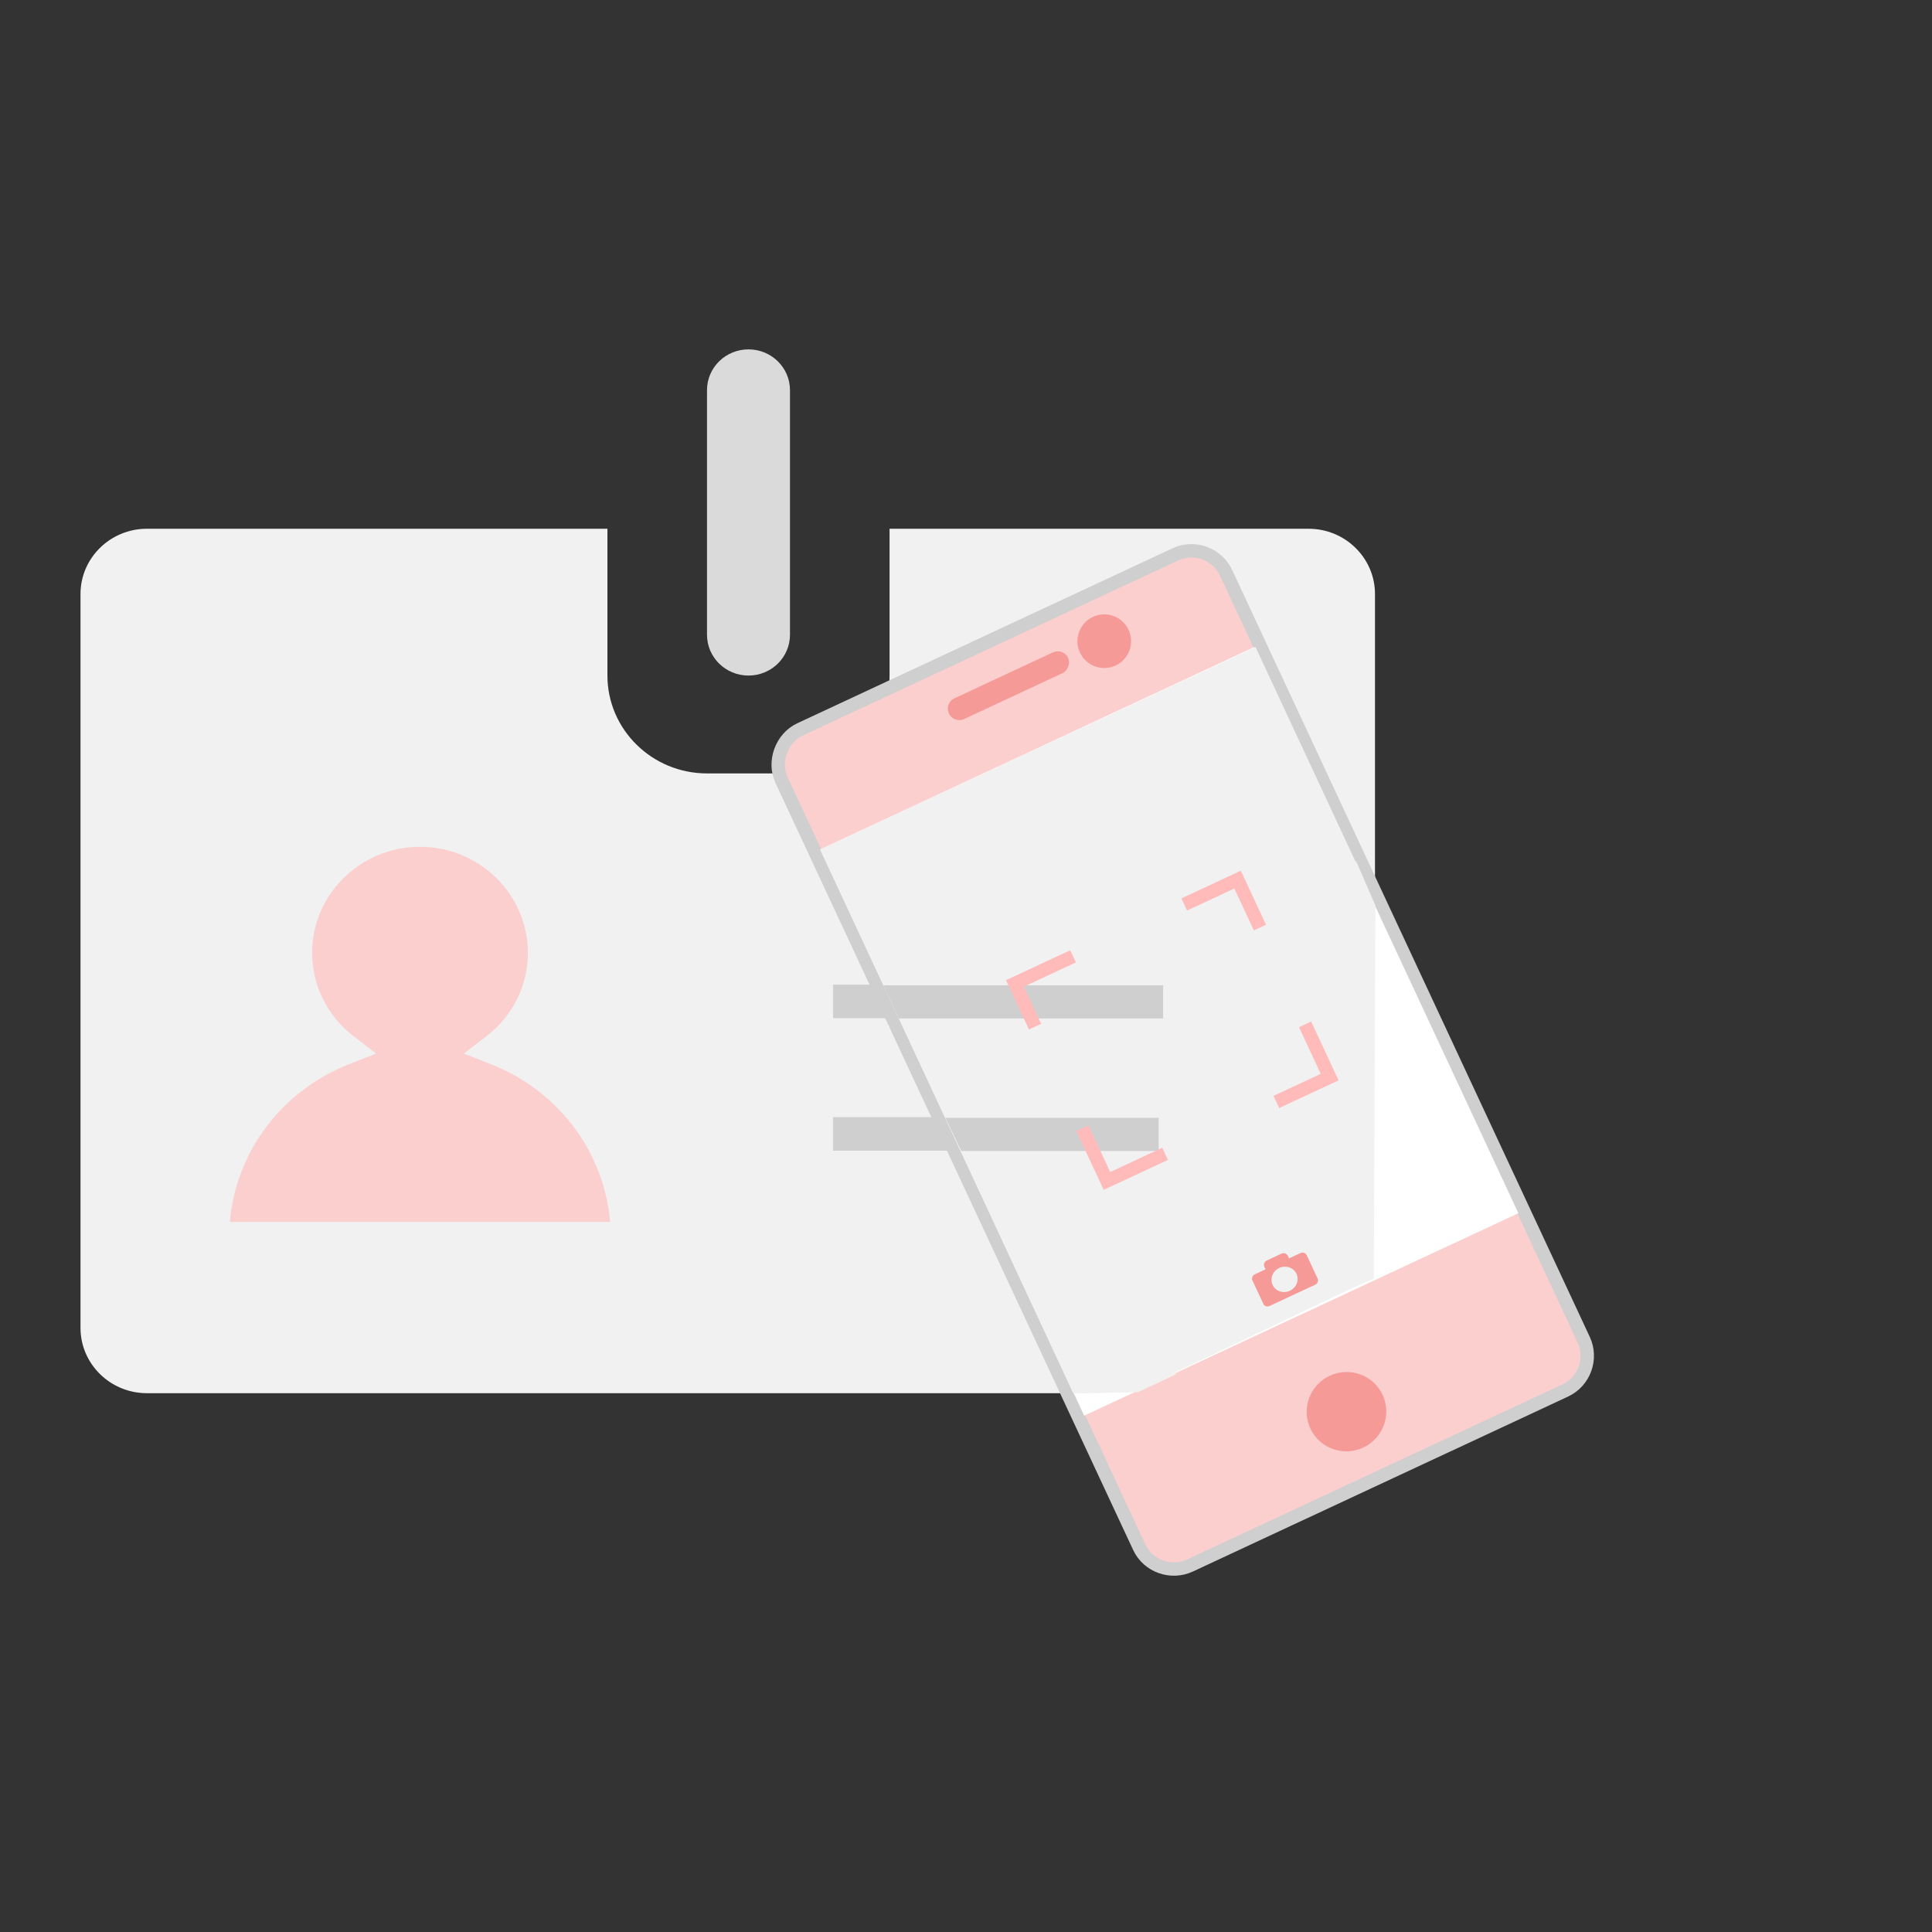 <svg xmlns="http://www.w3.org/2000/svg" width="72" height="72" viewBox="0 0 72 72">
  <rect x="0" y="0" width="72" height="72" fill="#333333" stroke="none"/>
  <g fill="none" fill-rule="evenodd" transform="translate(3 13)">
    <path fill="#DADADA" d="M24.894,12.176 C25.748,12.176 26.44,11.496 26.44,10.656 L26.44,1.539 C26.44,0.7 25.748,0.02 24.894,0.02 C24.04,0.02 23.348,0.7 23.348,1.539 L23.348,10.656 C23.348,11.496 24.04,12.176 24.894,12.176 L24.894,12.176 Z"/>
    <path fill="#F1F1F1" d="M47.315,38.385 C46.891,38.719 46.353,38.92 45.768,38.92 L2.474,38.92 C1.11,38.92 0,37.829 0,36.488 L0,9.137 C0,7.796 1.11,6.705 2.474,6.705 L19.637,6.705 L19.637,12.176 C19.637,14.187 21.301,15.823 23.348,15.823 L26.44,15.823 C28.487,15.823 30.151,14.187 30.151,12.176 L30.151,6.705 L45.768,6.705 C47.132,6.705 48.242,7.796 48.242,9.137 L48.242,14.766 L48.242,36.488 C48.242,37.254 47.88,37.939 47.315,38.385 Z"/>
    <path fill="#FBCFCE" d="M10.02,26.656 L11.017,26.264 L10.173,25.613 C9.194,24.857 8.632,23.726 8.632,22.509 C8.632,20.33 10.436,18.558 12.652,18.558 C14.869,18.558 16.673,20.33 16.673,22.509 C16.673,23.726 16.111,24.857 15.132,25.613 L14.288,26.264 L15.285,26.656 C17.812,27.648 19.51,29.916 19.738,32.538 L5.566,32.538 C5.795,29.917 7.492,27.648 10.02,26.656 Z"/>
    <path stroke="#CFCFCF" stroke-linecap="square" stroke-width="1.25" d="M28.669 24.32L37.946 24.32M28.669 29.258L43.512 29.258"/>
    <g transform="rotate(-25 47.252 -44.518)">
      <g>
        <path fill="#FBCFCE" stroke="#CFCFCF" stroke-width=".5" d="M19.35,34.426 L3.927,34.426 C3.165,34.426 2.499,33.81 2.499,33.005 L2.499,1.466 C2.499,0.708 3.165,0.045 3.927,0.045 L19.35,0.045 C20.16,0.045 20.778,0.708 20.778,1.466 L20.778,33.005 C20.778,33.763 20.16,34.426 19.35,34.426 Z"/>
        <rect width="17.854" height="23.281" x="2.711" y="4.419" fill="#FFF"/>
        <ellipse cx="11.632" cy="31.696" fill="#F69A98" rx="1.485" ry="1.477"/>
        <polygon fill="#F1F1F1" points="2.711 4.419 20.603 4.439 20.601 13.485 13.991 27.612 4.736 27.685 2.693 26.765"/>
        <polygon fill="#F1F1F1" fill-rule="nonzero" points="6.503 27.749 2.705 25.975 2.703 26.779 4.903 27.754"/>
        <g fill="#CFCFCF" fill-rule="nonzero" transform="scale(1 -1) rotate(-25 -35.21 -7.879)">
          <polygon points=".048 6.22 10.476 6.22 10.476 4.986 .628 4.986"/>
          <polygon points="2.361 1.282 10.31 1.282 10.31 .047 2.955 .047"/>
        </g>
        <path fill="#F69A98" d="M13.674,2.28 L9.628,2.28 C9.39,2.28 9.2,2.09 9.2,1.854 L9.2,1.854 C9.2,1.617 9.39,1.427 9.628,1.427 L13.674,1.427 C13.912,1.427 14.103,1.617 14.103,1.854 L14.103,1.854 C14.103,2.043 13.912,2.28 13.674,2.28 Z"/>
        <ellipse cx="15.586" cy="1.858" fill="#F69A98" rx="1" ry="1"/>
        <polygon fill="#F1F1F1" fill-rule="nonzero" points="20.631 13.228 13.867 27.613 14.653 27.63 20.581 15.062"/>
      </g>
      <g transform="translate(10.443 25.236)">
        <path fill="#F69A98" d="M1.481,0.099 C1.582,0.099 1.664,0.177 1.664,0.274 L1.664,0.302 L1.664,0.378 L1.744,0.378 L2.134,0.378 C2.231,0.378 2.311,0.454 2.311,0.547 L2.311,1.51 C2.311,1.603 2.231,1.679 2.134,1.679 L1.481,1.679 L0.882,1.679 L0.257,1.679 C0.159,1.679 0.08,1.603 0.08,1.51 L0.08,0.547 C0.08,0.454 0.159,0.378 0.257,0.378 L0.619,0.378 L0.699,0.378 L0.699,0.302 L0.699,0.274 C0.699,0.177 0.781,0.099 0.882,0.099 L1.481,0.099 L1.481,0.099 Z"/>
        <path fill="#F1F1F1" d="M1.182,1.485 C1.452,1.485 1.672,1.275 1.672,1.017 C1.672,0.758 1.452,0.548 1.182,0.548 C0.911,0.548 0.691,0.758 0.691,1.017 C0.691,1.275 0.911,1.485 1.182,1.485 L1.182,1.485 Z"/>
        <path fill="#F1F1F1" d="M1.182,1.409 C0.955,1.409 0.771,1.234 0.771,1.017 C0.771,0.8 0.955,0.624 1.182,0.624 C1.408,0.624 1.592,0.8 1.592,1.017 C1.592,1.234 1.408,1.409 1.182,1.409 L1.182,1.409 Z"/>
      </g>
      <g stroke="#FEBBBA" stroke-width=".5" transform="translate(7.177 12.01)">
        <polyline points="0 1.776 0 0 2.391 0"/>
        <polyline points="0 8.121 0 5.953 0 5.953 2.391 5.953" transform="matrix(1 0 0 -1 0 14.074)"/>
        <polyline points="6.963 8.121 6.963 5.953 9.157 5.953" transform="rotate(180 8.06 7.037)"/>
        <polyline points="6.963 1.972 6.963 0 9.157 0" transform="matrix(-1 0 0 1 16.12 0)"/>
      </g>
    </g>
  </g>
</svg>
